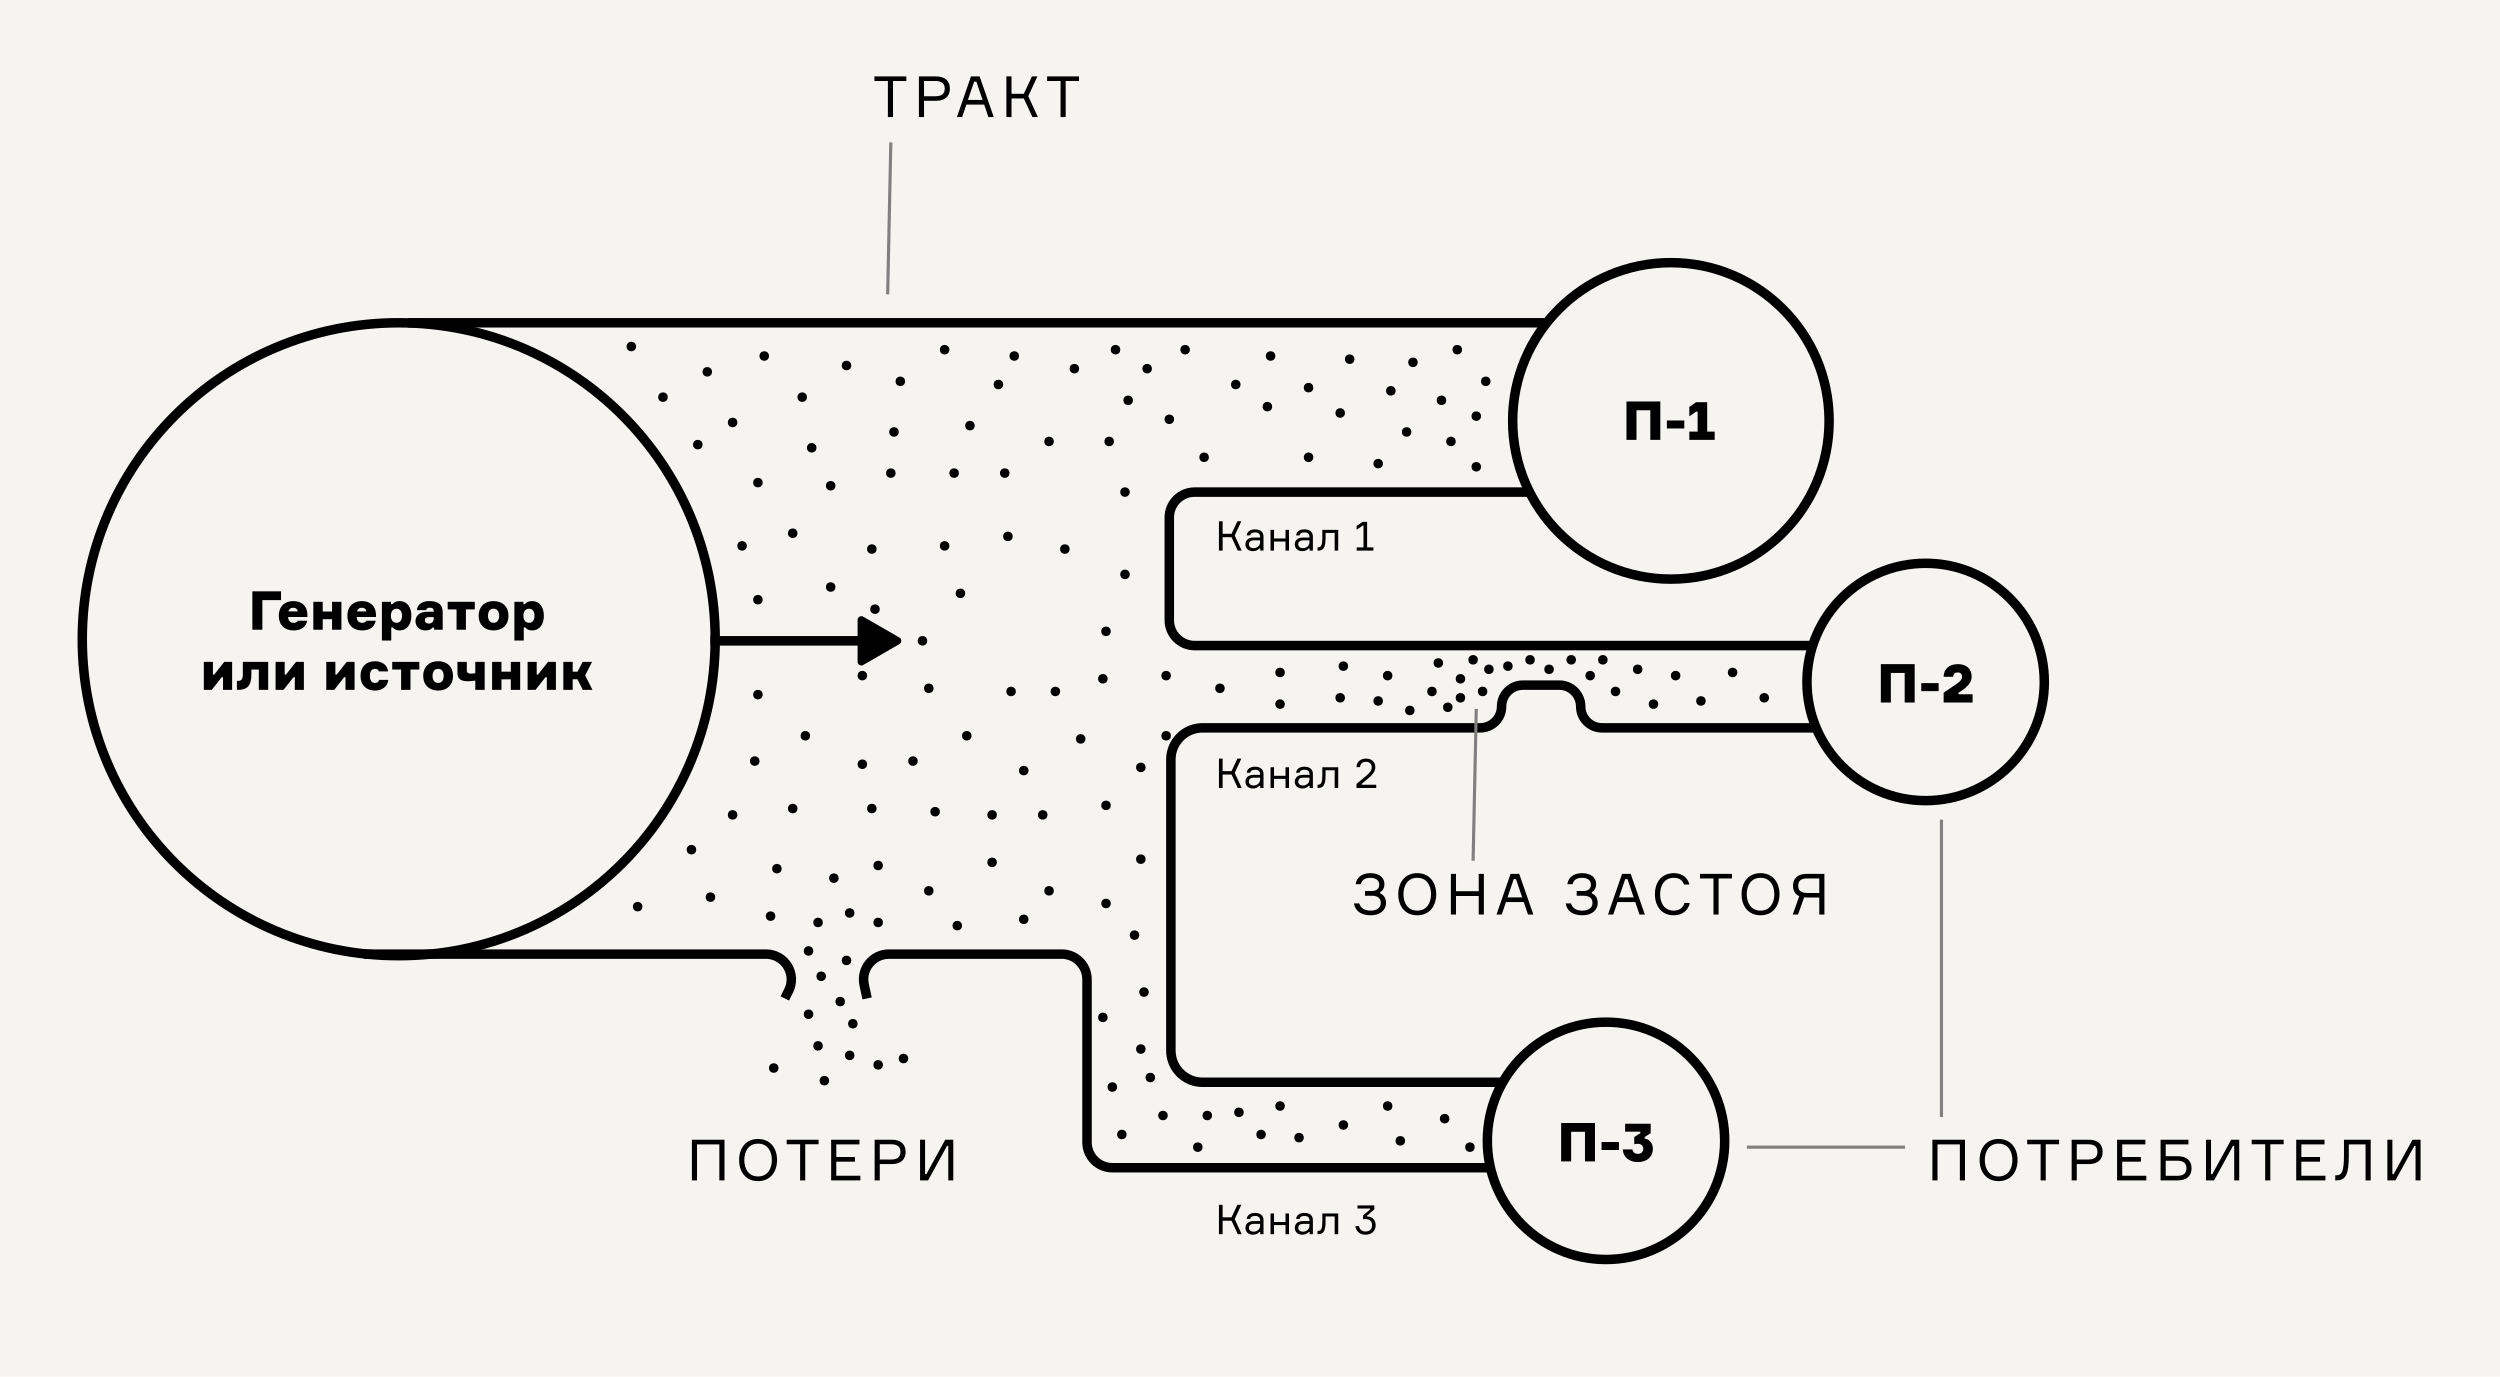 <svg width="790" height="435" viewBox="0 0 790 435" fill="none" xmlns="http://www.w3.org/2000/svg">
<rect width="790" height="435" fill="#F5F4F0"/>
<circle cx="126" cy="202" r="100" stroke="black" stroke-width="3" stroke-linejoin="bevel"/>
<path d="M82.906 189.65V199H79.744V186.862H88.805V189.65H82.906ZM94.08 196.144H97.072C96.681 198.065 95.27 199.221 92.737 199.221C89.932 199.221 88.096 197.487 88.096 194.58C88.096 191.69 89.898 189.939 92.669 189.939C95.474 189.939 97.14 191.639 97.14 194.291V194.971H91.02C91.139 196.178 91.683 196.807 92.788 196.807C93.519 196.807 93.893 196.603 94.08 196.144ZM92.669 192.047C91.802 192.047 91.36 192.455 91.139 193.203H94.114C93.961 192.438 93.468 192.047 92.669 192.047ZM107.889 199H104.931V195.668H101.973V199H99.015V190.16H101.973V193.254H104.931V190.16H107.889V199ZM115.745 196.144H118.737C118.346 198.065 116.935 199.221 114.402 199.221C111.597 199.221 109.761 197.487 109.761 194.58C109.761 191.69 111.563 189.939 114.334 189.939C117.139 189.939 118.805 191.639 118.805 194.291V194.971H112.685C112.804 196.178 113.348 196.807 114.453 196.807C115.184 196.807 115.558 196.603 115.745 196.144ZM114.334 192.047C113.467 192.047 113.025 192.455 112.804 193.203H115.779C115.626 192.438 115.133 192.047 114.334 192.047ZM126.324 199.221C125.219 199.221 124.573 198.847 124.114 198.252H123.638V202.4H120.68V190.16H123.536V190.908H124.012C124.488 190.313 125.168 189.939 126.324 189.939C128.636 189.939 129.996 191.877 129.996 194.58C129.996 197.283 128.585 199.221 126.324 199.221ZM125.304 192.353C124.063 192.353 123.519 193.39 123.519 194.58C123.519 195.77 124.063 196.807 125.304 196.807C126.545 196.807 127.038 195.77 127.038 194.58C127.038 193.39 126.545 192.353 125.304 192.353ZM135.677 189.939C138.176 189.939 139.893 190.823 139.893 193.424V199H137.19V198.32H136.714C136.187 198.915 135.524 199.221 134.385 199.221C132.43 199.221 131.291 197.81 131.291 196.246C131.291 194.869 132.328 193.305 135.014 193.305H137.054V193.152C137.054 192.319 136.595 192.03 135.847 192.03C135.099 192.03 134.742 192.319 134.674 192.795H131.75C131.801 191.078 133.416 189.939 135.677 189.939ZM137.054 195.515V194.988H135.626C134.81 194.988 134.249 195.345 134.249 196.008C134.249 196.688 134.708 197.045 135.507 197.045C136.476 197.045 137.054 196.382 137.054 195.515ZM141.466 192.574V190.16H150.034V192.574H147.229V199H144.271V192.574H141.466ZM155.975 189.939C158.814 189.939 160.684 191.724 160.684 194.58C160.684 197.436 158.814 199.221 155.975 199.221C153.153 199.221 151.249 197.436 151.249 194.58C151.249 191.724 153.153 189.939 155.975 189.939ZM155.975 196.807C157.199 196.807 157.726 195.821 157.726 194.58C157.726 193.356 157.199 192.353 155.975 192.353C154.734 192.353 154.207 193.356 154.207 194.58C154.207 195.821 154.734 196.807 155.975 196.807ZM168.193 199.221C167.088 199.221 166.442 198.847 165.983 198.252H165.507V202.4H162.549V190.16H165.405V190.908H165.881C166.357 190.313 167.037 189.939 168.193 189.939C170.505 189.939 171.865 191.877 171.865 194.58C171.865 197.283 170.454 199.221 168.193 199.221ZM167.173 192.353C165.932 192.353 165.388 193.39 165.388 194.58C165.388 195.77 165.932 196.807 167.173 196.807C168.414 196.807 168.907 195.77 168.907 194.58C168.907 193.39 168.414 192.353 167.173 192.353ZM66.908 218H64.409V209.16H67.282V213.172H67.69L70.852 209.16H73.351V218H70.478V213.988H70.07L66.908 218ZM74.865 218V215.161H75.188C76.259 215.161 76.735 214.685 76.735 213.053V209.16H84.742V218H81.784V211.574H79.438V213.172C79.438 216.742 78.044 218 75.188 218H74.865ZM89.586 218H87.087V209.16H89.96V213.172H90.368L93.53 209.16H96.029V218H93.156V213.988H92.748L89.586 218ZM105.606 218H103.107V209.16H105.98V213.172H106.388L109.55 209.16H112.049V218H109.176V213.988H108.768L105.606 218ZM119.802 214.838H122.709C122.522 216.844 120.805 218.221 118.493 218.221C115.756 218.221 113.92 216.487 113.92 213.58C113.92 210.707 115.756 208.939 118.493 208.939C120.788 208.939 122.437 210.214 122.624 212.152H119.717C119.564 211.625 119.156 211.353 118.51 211.353C117.303 211.353 116.878 212.373 116.878 213.58C116.878 214.804 117.32 215.807 118.51 215.807C119.241 215.807 119.717 215.45 119.802 214.838ZM123.943 211.574V209.16H132.511V211.574H129.706V218H126.748V211.574H123.943ZM138.452 208.939C141.291 208.939 143.161 210.724 143.161 213.58C143.161 216.436 141.291 218.221 138.452 218.221C135.63 218.221 133.726 216.436 133.726 213.58C133.726 210.724 135.63 208.939 138.452 208.939ZM138.452 215.807C139.676 215.807 140.203 214.821 140.203 213.58C140.203 212.356 139.676 211.353 138.452 211.353C137.211 211.353 136.684 212.356 136.684 213.58C136.684 214.821 137.211 215.807 138.452 215.807ZM144.55 209.16H147.508V211.778C147.508 212.322 147.661 212.866 148.851 212.866C149.378 212.866 149.786 212.798 150.194 212.713V209.16H153.152V218H150.194V215.059C149.463 215.195 148.511 215.28 147.78 215.28C144.924 215.28 144.55 213.852 144.55 212.475V209.16ZM164.376 218H161.418V214.668H158.46V218H155.502V209.16H158.46V212.254H161.418V209.16H164.376V218ZM169.223 218H166.724V209.16H169.597V213.172H170.005L173.167 209.16H175.666V218H172.793V213.988H172.385L169.223 218ZM184.167 218L182.484 214.651H180.971V218H178.013V209.16H180.971V212.237H182.518L184.099 209.16H187.091L184.915 213.427L187.227 218H184.167Z" fill="black"/>
<circle cx="528" cy="133" r="50" stroke="black" stroke-width="3" stroke-linejoin="bevel"/>
<path d="M513.967 126.862H524.66V139H521.498V129.65H517.129V139H513.967V126.862ZM532.229 135.396H526.738V132.863H532.229V135.396ZM539.472 136.382H541.835V139H533.828V136.382H536.446V130.075H535.97L533.828 131.554V128.596L535.953 127.1H539.472V136.382Z" fill="black"/>
<circle cx="608.5" cy="215.5" r="37.5" stroke="black" stroke-width="3" stroke-linejoin="bevel"/>
<path d="M594.345 209.862H605.038V222H601.876V212.65H597.507V222H594.345V209.862ZM612.606 218.396H607.115V215.863H612.606V218.396ZM623.335 219.382V222H614.189V218.906L618.031 216.288C619.051 215.591 620.003 214.894 620.003 213.857C620.003 212.956 619.459 212.48 618.66 212.48C617.861 212.48 617.266 212.905 617.198 213.874H614.172C614.291 211.307 615.923 209.862 618.762 209.862C621.295 209.862 623.046 211.29 623.046 213.823C623.046 216.22 620.666 217.767 618.898 218.906V219.382H623.335Z" fill="black"/>
<circle cx="507.5" cy="360.5" r="37.5" stroke="black" stroke-width="3" stroke-linejoin="bevel"/>
<path d="M493.32 354.862H504.013V367H500.851V357.65H496.482V367H493.32V354.862ZM511.581 363.396H506.09V360.863H511.581V363.396ZM513.538 355.1H521.613V358.092L519.709 359.299V359.775C521.086 360.013 522.31 361.067 522.31 363.073C522.31 365.589 520.355 367.221 517.55 367.221C514.694 367.221 512.858 365.487 512.807 363.209H515.85C515.986 364.11 516.615 364.62 517.567 364.62C518.655 364.62 519.267 363.94 519.267 363.073C519.267 362.121 518.689 361.441 517.55 361.441C517.057 361.441 516.751 361.492 516.428 361.577V359.299L518.332 358.092V357.616H513.538V355.1Z" fill="black"/>
<path d="M286.404 24.148V25.588H282.192V37H280.572V25.588H276.324V24.148H286.404ZM290.378 24.148H295.814C298.622 24.148 300.17 25.588 300.17 27.982C300.17 30.412 298.622 31.852 295.814 31.852H291.998V37H290.378V24.148ZM291.998 30.412H295.544C297.74 30.412 298.532 29.494 298.532 28C298.532 26.506 297.74 25.588 295.544 25.588H291.998V30.412ZM312.339 37L311.007 33.058H305.373L304.041 37H302.385L306.831 24.148H309.567L314.031 37H312.339ZM307.821 25.804L305.859 31.582H310.503L308.541 25.804H307.821ZM318.021 37V24.148H319.641V29.638H323.529L326.103 24.148H327.813L324.933 30.394L327.975 37H326.265L323.529 31.114H319.641V37H318.021ZM340.968 24.148V25.588H336.756V37H335.136V25.588H330.888V24.148H340.968Z" fill="black"/>
<path d="M218.638 360.148H228.934V373H227.314V361.624H220.258V373H218.638V360.148ZM239.554 359.914C243.46 359.914 245.548 362.884 245.548 366.574C245.548 370.264 243.46 373.234 239.554 373.234C235.63 373.234 233.56 370.264 233.56 366.574C233.56 362.884 235.63 359.914 239.554 359.914ZM239.554 371.758C242.614 371.758 243.91 369.256 243.91 366.574C243.91 363.892 242.614 361.39 239.554 361.39C236.494 361.39 235.198 363.892 235.198 366.574C235.198 369.256 236.494 371.758 239.554 371.758ZM258.668 360.148V361.588H254.456V373H252.836V361.588H248.588V360.148H258.668ZM264.262 371.524H271.876V373H262.642V360.148H271.588V361.624H264.262V365.602H270.166V367.078H264.262V371.524ZM276.384 360.148H281.82C284.628 360.148 286.176 361.588 286.176 363.982C286.176 366.412 284.628 367.852 281.82 367.852H278.004V373H276.384V360.148ZM278.004 366.412H281.55C283.746 366.412 284.538 365.494 284.538 364C284.538 362.506 283.746 361.588 281.55 361.588H278.004V366.412ZM290.742 360.148H292.326V371.038H292.722L298.698 360.148H301.236V373H299.652V362.11H299.256L293.28 373H290.742V360.148Z" fill="black"/>
<path d="M435.838 279.514C435.838 278.128 434.632 277.39 433.048 277.39C431.248 277.39 430.33 278.128 430.042 279.406H428.386C428.674 277.264 430.384 275.914 433.048 275.914C435.982 275.914 437.476 277.48 437.476 279.316C437.476 280.756 436.864 281.512 436.126 281.926V282.322C437.152 282.754 437.98 283.6 437.98 285.382C437.98 287.416 436.306 289.234 433.138 289.234C429.97 289.234 428.224 287.758 427.846 285.472H429.538C429.952 287.002 431.23 287.758 433.156 287.758C435.046 287.758 436.324 286.858 436.324 285.346C436.324 283.978 435.55 283.042 433.39 283.042H431.338V281.566H433.408C435.226 281.566 435.838 280.594 435.838 279.514ZM447.849 275.914C451.755 275.914 453.843 278.884 453.843 282.574C453.843 286.264 451.755 289.234 447.849 289.234C443.925 289.234 441.855 286.264 441.855 282.574C441.855 278.884 443.925 275.914 447.849 275.914ZM447.849 287.758C450.909 287.758 452.205 285.256 452.205 282.574C452.205 279.892 450.909 277.39 447.849 277.39C444.789 277.39 443.493 279.892 443.493 282.574C443.493 285.256 444.789 287.758 447.849 287.758ZM467.28 276.148H468.9V289H467.28V283.132H460.098V289H458.478V276.148H460.098V281.62H467.28V276.148ZM482.847 289L481.515 285.058H475.881L474.549 289H472.893L477.339 276.148H480.075L484.539 289H482.847ZM478.329 277.804L476.367 283.582H481.011L479.049 277.804H478.329ZM502.738 279.514C502.738 278.128 501.532 277.39 499.948 277.39C498.148 277.39 497.23 278.128 496.942 279.406H495.286C495.574 277.264 497.284 275.914 499.948 275.914C502.882 275.914 504.376 277.48 504.376 279.316C504.376 280.756 503.764 281.512 503.026 281.926V282.322C504.052 282.754 504.88 283.6 504.88 285.382C504.88 287.416 503.206 289.234 500.038 289.234C496.87 289.234 495.124 287.758 494.746 285.472H496.438C496.852 287.002 498.13 287.758 500.056 287.758C501.946 287.758 503.224 286.858 503.224 285.346C503.224 283.978 502.45 283.042 500.29 283.042H498.238V281.566H500.308C502.126 281.566 502.738 280.594 502.738 279.514ZM518.08 289L516.748 285.058H511.114L509.782 289H508.126L512.572 276.148H515.308L519.772 289H518.08ZM513.562 277.804L511.6 283.582H516.244L514.282 277.804H513.562ZM532.279 285.346H533.989C533.467 287.632 531.721 289.234 528.895 289.234C525.061 289.234 522.955 286.39 522.955 282.574C522.955 278.758 525.097 275.914 528.913 275.914C531.523 275.914 533.323 277.3 533.845 279.514H532.135C531.649 278.146 530.695 277.39 528.913 277.39C525.925 277.39 524.593 279.856 524.593 282.574C524.593 285.31 525.907 287.758 528.895 287.758C530.695 287.758 531.865 286.84 532.279 285.346ZM547.289 276.148V277.588H543.077V289H541.457V277.588H537.209V276.148H547.289ZM556.328 275.914C560.234 275.914 562.322 278.884 562.322 282.574C562.322 286.264 560.234 289.234 556.328 289.234C552.404 289.234 550.334 286.264 550.334 282.574C550.334 278.884 552.404 275.914 556.328 275.914ZM556.328 287.758C559.388 287.758 560.684 285.256 560.684 282.574C560.684 279.892 559.388 277.39 556.328 277.39C553.268 277.39 551.972 279.892 551.972 282.574C551.972 285.256 553.268 287.758 556.328 287.758ZM570.826 276.148H576.514V289H574.894V283.618H571.15C570.808 283.618 570.448 283.6 570.106 283.564L568.18 289H566.506L568.558 283.186C567.262 282.61 566.596 281.476 566.596 279.892C566.596 277.534 568.108 276.148 570.826 276.148ZM571.06 282.178H574.894V277.588H571.06C568.99 277.588 568.234 278.452 568.234 279.892C568.234 281.314 568.99 282.178 571.06 282.178Z" fill="black"/>
<path d="M610.638 360.148H620.934V373H619.314V361.624H612.258V373H610.638V360.148ZM631.554 359.914C635.46 359.914 637.548 362.884 637.548 366.574C637.548 370.264 635.46 373.234 631.554 373.234C627.63 373.234 625.56 370.264 625.56 366.574C625.56 362.884 627.63 359.914 631.554 359.914ZM631.554 371.758C634.614 371.758 635.91 369.256 635.91 366.574C635.91 363.892 634.614 361.39 631.554 361.39C628.494 361.39 627.198 363.892 627.198 366.574C627.198 369.256 628.494 371.758 631.554 371.758ZM650.668 360.148V361.588H646.456V373H644.836V361.588H640.588V360.148H650.668ZM654.642 360.148H660.078C662.886 360.148 664.434 361.588 664.434 363.982C664.434 366.412 662.886 367.852 660.078 367.852H656.262V373H654.642V360.148ZM656.262 366.412H659.808C662.004 366.412 662.796 365.494 662.796 364C662.796 362.506 662.004 361.588 659.808 361.588H656.262V366.412ZM670.619 371.524H678.233V373H668.999V360.148H677.945V361.624H670.619V365.602H676.523V367.078H670.619V371.524ZM684.362 365.368H688.232C690.986 365.368 692.534 366.79 692.534 369.184C692.534 371.578 690.986 373 688.232 373H682.742V360.148H691.544V361.624H684.362V365.368ZM684.362 371.56H687.962C690.14 371.56 690.914 370.66 690.914 369.166C690.914 367.708 690.14 366.79 687.962 366.79H684.362V371.56ZM697.099 360.148H698.683V371.038H699.079L705.055 360.148H707.593V373H706.009V362.11H705.613L699.637 373H697.099V360.148ZM721.629 360.148V361.588H717.417V373H715.797V361.588H711.549V360.148H721.629ZM727.223 371.524H734.837V373H725.603V360.148H734.549V361.624H727.223V365.602H733.127V367.078H727.223V371.524ZM737.941 371.398H738.283C739.975 371.398 740.695 370.408 740.695 364.864V360.148H749.137V373H747.517V361.624H742.225V365.17C742.225 371.488 741.055 373 738.301 373H737.941V371.398ZM754.406 360.148H755.99V371.038H756.386L762.362 360.148H764.9V373H763.316V362.11H762.92L756.944 373H754.406V360.148Z" fill="black"/>
<path d="M129 102L488 102" stroke="black" stroke-width="3"/>
<path d="M115 301.5H242.056C248.003 301.5 251.871 307.759 249.211 313.078L248 315.5M470.5 369H351.5C347.082 369 343.5 365.418 343.5 361V309.5C343.5 305.082 339.918 301.5 335.5 301.5H280.896C275.803 301.5 272.006 306.196 273.073 311.176L274 315.5" stroke="black" stroke-width="3"/>
<path d="M483.5 155.5H377.5C373.082 155.5 369.5 159.082 369.5 163.5V196C369.5 200.418 373.082 204 377.5 204H572.5" stroke="black" stroke-width="3"/>
<path d="M573.5 230H506.25C502.522 230 499.5 226.978 499.5 223.25V223.25C499.5 219.522 496.478 216.5 492.75 216.5H481.25C477.522 216.5 474.5 219.522 474.5 223.25V223.25C474.5 226.978 471.478 230 467.75 230H380C374.477 230 370 234.477 370 240V332C370 337.523 374.477 342 380 342H474.5" stroke="black" stroke-width="3"/>
<circle cx="223.5" cy="117.5" r="1.5" fill="black"/>
<circle cx="220.5" cy="140.5" r="1.5" fill="black"/>
<circle cx="231.5" cy="133.5" r="1.5" fill="black"/>
<circle cx="253.5" cy="125.5" r="1.5" fill="black"/>
<circle cx="256.5" cy="141.5" r="1.5" fill="black"/>
<circle cx="239.5" cy="152.5" r="1.5" fill="black"/>
<circle cx="234.5" cy="172.5" r="1.5" fill="black"/>
<circle cx="281.5" cy="149.5" r="1.5" fill="black"/>
<circle cx="318.5" cy="169.5" r="1.5" fill="black"/>
<circle cx="276.5" cy="192.5" r="1.5" fill="black"/>
<circle cx="262.5" cy="185.5" r="1.5" fill="black"/>
<circle cx="262.5" cy="153.5" r="1.5" fill="black"/>
<circle cx="277.5" cy="273.5" r="1.5" fill="black"/>
<circle cx="268.5" cy="288.5" r="1.5" fill="black"/>
<circle cx="263.5" cy="277.5" r="1.5" fill="black"/>
<circle cx="258.5" cy="291.5" r="1.5" fill="black"/>
<circle cx="275.5" cy="255.5" r="1.5" fill="black"/>
<circle cx="239.5" cy="189.5" r="1.5" fill="black"/>
<circle cx="250.5" cy="168.5" r="1.5" fill="black"/>
<circle cx="275.5" cy="173.5" r="1.5" fill="black"/>
<circle cx="239.5" cy="219.5" r="1.5" fill="black"/>
<circle cx="254.5" cy="232.5" r="1.5" fill="black"/>
<circle cx="238.5" cy="240.5" r="1.5" fill="black"/>
<circle cx="250.5" cy="255.5" r="1.5" fill="black"/>
<circle cx="231.5" cy="257.5" r="1.5" fill="black"/>
<circle cx="218.5" cy="268.5" r="1.5" fill="black"/>
<circle cx="224.5" cy="283.5" r="1.5" fill="black"/>
<circle cx="245.5" cy="274.5" r="1.5" fill="black"/>
<circle cx="243.5" cy="289.5" r="1.5" fill="black"/>
<circle cx="259.5" cy="308.5" r="1.5" fill="black"/>
<circle cx="265.5" cy="316.5" r="1.5" fill="black"/>
<circle cx="267.5" cy="303.5" r="1.5" fill="black"/>
<circle cx="255.5" cy="300.5" r="1.5" fill="black"/>
<circle cx="277.5" cy="291.5" r="1.5" fill="black"/>
<circle cx="302.5" cy="292.5" r="1.5" fill="black"/>
<circle cx="293.5" cy="281.5" r="1.5" fill="black"/>
<circle cx="295.5" cy="256.5" r="1.5" fill="black"/>
<circle cx="272.5" cy="241.5" r="1.5" fill="black"/>
<circle cx="288.5" cy="240.5" r="1.5" fill="black"/>
<circle cx="272.5" cy="213.5" r="1.5" fill="black"/>
<circle cx="305.5" cy="232.5" r="1.5" fill="black"/>
<circle cx="313.5" cy="257.5" r="1.5" fill="black"/>
<circle cx="313.5" cy="272.5" r="1.5" fill="black"/>
<circle cx="329.5" cy="257.5" r="1.5" fill="black"/>
<circle cx="323.5" cy="243.5" r="1.5" fill="black"/>
<circle cx="349.5" cy="254.5" r="1.5" fill="black"/>
<circle cx="360.5" cy="271.5" r="1.5" fill="black"/>
<circle cx="360.5" cy="242.5" r="1.5" fill="black"/>
<circle cx="331.5" cy="281.5" r="1.5" fill="black"/>
<circle cx="323.5" cy="290.5" r="1.5" fill="black"/>
<circle cx="349.5" cy="285.5" r="1.5" fill="black"/>
<circle cx="391.5" cy="351.5" r="1.5" fill="black"/>
<circle cx="381.5" cy="352.5" r="1.5" fill="black"/>
<circle cx="398.5" cy="358.5" r="1.5" fill="black"/>
<circle cx="404.5" cy="349.5" r="1.5" fill="black"/>
<circle cx="424.5" cy="355.5" r="1.5" fill="black"/>
<circle cx="410.5" cy="359.5" r="1.5" fill="black"/>
<circle cx="438.5" cy="349.5" r="1.5" fill="black"/>
<circle cx="442.5" cy="360.5" r="1.5" fill="black"/>
<circle cx="456.5" cy="353.5" r="1.5" fill="black"/>
<circle cx="464.5" cy="362.5" r="1.5" fill="black"/>
<circle cx="255.5" cy="320.5" r="1.5" fill="black"/>
<circle cx="258.5" cy="330.5" r="1.5" fill="black"/>
<circle cx="269.5" cy="323.5" r="1.5" fill="black"/>
<circle cx="268.5" cy="333.5" r="1.5" fill="black"/>
<circle cx="277.5" cy="336.5" r="1.5" fill="black"/>
<circle cx="285.5" cy="334.5" r="1.5" fill="black"/>
<circle cx="260.5" cy="341.5" r="1.5" fill="black"/>
<circle cx="244.5" cy="337.5" r="1.5" fill="black"/>
<circle cx="201.5" cy="286.5" r="1.5" fill="black"/>
<circle cx="298.5" cy="172.5" r="1.5" fill="black"/>
<circle cx="438.5" cy="213.5" r="1.5" fill="black"/>
<circle cx="404.5" cy="222.5" r="1.5" fill="black"/>
<circle cx="368.5" cy="213.5" r="1.5" fill="black"/>
<circle cx="348.5" cy="214.5" r="1.5" fill="black"/>
<circle cx="319.5" cy="218.5" r="1.5" fill="black"/>
<circle cx="291.5" cy="202.5" r="1.5" fill="black"/>
<circle cx="293.5" cy="217.5" r="1.5" fill="black"/>
<circle cx="241.5" cy="112.5" r="1.5" fill="black"/>
<circle cx="267.5" cy="115.5" r="1.5" fill="black"/>
<circle cx="282.5" cy="136.5" r="1.5" fill="black"/>
<circle cx="284.5" cy="120.5" r="1.5" fill="black"/>
<circle cx="298.5" cy="110.5" r="1.5" fill="black"/>
<circle cx="320.5" cy="112.5" r="1.5" fill="black"/>
<circle cx="352.5" cy="110.5" r="1.5" fill="black"/>
<circle cx="374.5" cy="110.5" r="1.5" fill="black"/>
<circle cx="356.5" cy="126.5" r="1.5" fill="black"/>
<circle cx="362.5" cy="116.5" r="1.5" fill="black"/>
<circle cx="315.5" cy="121.5" r="1.5" fill="black"/>
<circle cx="306.5" cy="134.5" r="1.5" fill="black"/>
<circle cx="331.5" cy="139.5" r="1.5" fill="black"/>
<circle cx="301.5" cy="149.5" r="1.5" fill="black"/>
<circle cx="336.5" cy="173.5" r="1.5" fill="black"/>
<circle cx="355.5" cy="155.5" r="1.5" fill="black"/>
<circle cx="355.5" cy="181.5" r="1.5" fill="black"/>
<circle cx="349.5" cy="199.5" r="1.5" fill="black"/>
<circle cx="303.5" cy="187.5" r="1.5" fill="black"/>
<circle cx="461.5" cy="214.5" r="1.5" fill="black"/>
<circle cx="445.5" cy="224.5" r="1.5" fill="black"/>
<circle cx="435.5" cy="221.5" r="1.5" fill="black"/>
<circle cx="476.5" cy="210.5" r="1.5" fill="black"/>
<circle cx="465.5" cy="208.5" r="1.5" fill="black"/>
<circle cx="547.5" cy="212.5" r="1.5" fill="black"/>
<circle cx="537.5" cy="221.5" r="1.5" fill="black"/>
<circle cx="529.5" cy="213.5" r="1.5" fill="black"/>
<circle cx="522.5" cy="222.5" r="1.5" fill="black"/>
<circle cx="517.5" cy="211.5" r="1.5" fill="black"/>
<circle cx="502.5" cy="213.5" r="1.5" fill="black"/>
<circle cx="317.5" cy="149.5" r="1.5" fill="black"/>
<circle cx="339.5" cy="116.5" r="1.5" fill="black"/>
<circle cx="350.5" cy="139.5" r="1.5" fill="black"/>
<path d="M226 201H224.5V204H226V201ZM271 209.16C271 209.989 272.015 210.574 272.732 210.16L284.268 203.5C284.985 203.086 284.985 201.914 284.268 201.5L272.732 194.84C272.015 194.426 271 195.011 271 195.84V209.16ZM226 204H272.5V201H226V204Z" fill="black"/>
<circle cx="385.5" cy="217.5" r="1.5" fill="black"/>
<circle cx="404.5" cy="212.5" r="1.5" fill="black"/>
<circle cx="368.5" cy="232.5" r="1.5" fill="black"/>
<circle cx="333.5" cy="218.5" r="1.5" fill="black"/>
<circle cx="341.5" cy="233.5" r="1.5" fill="black"/>
<circle cx="452.5" cy="218.5" r="1.5" fill="black"/>
<circle cx="423.5" cy="220.5" r="1.5" fill="black"/>
<circle cx="461.5" cy="220.5" r="1.5" fill="black"/>
<circle cx="468.5" cy="218.5" r="1.5" fill="black"/>
<circle cx="483.5" cy="208.5" r="1.5" fill="black"/>
<circle cx="470.5" cy="211.5" r="1.5" fill="black"/>
<circle cx="454.5" cy="209.5" r="1.5" fill="black"/>
<circle cx="424.5" cy="210.5" r="1.5" fill="black"/>
<circle cx="496.5" cy="208.5" r="1.5" fill="black"/>
<circle cx="510.5" cy="218.5" r="1.5" fill="black"/>
<circle cx="506.5" cy="208.5" r="1.5" fill="black"/>
<circle cx="457.5" cy="223.5" r="1.5" fill="black"/>
<circle cx="369.5" cy="132.5" r="1.5" fill="black"/>
<circle cx="380.5" cy="144.5" r="1.5" fill="black"/>
<circle cx="489.5" cy="211.5" r="1.5" fill="black"/>
<circle cx="400.5" cy="128.5" r="1.5" fill="black"/>
<circle cx="557.5" cy="220.5" r="1.5" fill="black"/>
<circle cx="401.5" cy="112.5" r="1.5" fill="black"/>
<circle cx="413.5" cy="122.5" r="1.5" fill="black"/>
<circle cx="426.5" cy="113.5" r="1.5" fill="black"/>
<circle cx="423.5" cy="130.5" r="1.5" fill="black"/>
<circle cx="435.5" cy="146.5" r="1.5" fill="black"/>
<circle cx="439.5" cy="123.5" r="1.5" fill="black"/>
<circle cx="444.5" cy="136.5" r="1.5" fill="black"/>
<circle cx="446.5" cy="114.5" r="1.5" fill="black"/>
<circle cx="460.5" cy="110.5" r="1.5" fill="black"/>
<circle cx="455.5" cy="126.5" r="1.5" fill="black"/>
<circle cx="469.5" cy="120.5" r="1.5" fill="black"/>
<circle cx="458.5" cy="139.5" r="1.5" fill="black"/>
<circle cx="466.5" cy="131.5" r="1.5" fill="black"/>
<circle cx="466.5" cy="147.5" r="1.5" fill="black"/>
<circle cx="413.5" cy="144.5" r="1.5" fill="black"/>
<circle cx="390.5" cy="121.5" r="1.5" fill="black"/>
<circle cx="199.5" cy="109.5" r="1.5" fill="black"/>
<circle cx="209.5" cy="125.5" r="1.5" fill="black"/>
<path d="M385.183 174V164.718H386.353V168.683H389.161L391.02 164.718H392.255L390.175 169.229L392.372 174H391.137L389.161 169.749H386.353V174H385.183ZM398.232 174V173.311H397.946C397.543 173.818 396.841 174.169 395.905 174.169C394.397 174.169 393.552 173.155 393.552 172.037C393.552 170.984 394.241 169.866 396.061 169.866H398.193V169.606C398.193 168.813 397.738 168.241 396.594 168.241C395.619 168.241 395.125 168.618 395.073 169.19H393.968C394.059 167.981 395.099 167.279 396.568 167.279C398.219 167.279 399.272 168.072 399.272 169.541V174H398.232ZM396.178 173.207C397.27 173.207 398.193 172.388 398.193 171.348V170.75H396.23C395.151 170.75 394.657 171.218 394.657 171.998C394.657 172.739 395.203 173.207 396.178 173.207ZM407.327 174H406.222V171.114H402.595V174H401.49V167.448H402.595V170.152H406.222V167.448H407.327V174ZM413.831 174V173.311H413.545C413.142 173.818 412.44 174.169 411.504 174.169C409.996 174.169 409.151 173.155 409.151 172.037C409.151 170.984 409.84 169.866 411.66 169.866H413.792V169.606C413.792 168.813 413.337 168.241 412.193 168.241C411.218 168.241 410.724 168.618 410.672 169.19H409.567C409.658 167.981 410.698 167.279 412.167 167.279C413.818 167.279 414.871 168.072 414.871 169.541V174H413.831ZM411.777 173.207C412.869 173.207 413.792 172.388 413.792 171.348V170.75H411.829C410.75 170.75 410.256 171.218 410.256 171.998C410.256 172.739 410.802 173.207 411.777 173.207ZM416.348 174V172.96H416.569C417.453 172.96 417.856 172.31 417.856 169.983V167.448H422.874V174H421.756V168.41H418.883V170.009C418.883 173.025 418.181 174 416.569 174H416.348ZM428.708 174V172.986H430.866V166.096H430.606L428.695 167.383V166.187L430.593 164.9H432.01V172.986H433.999V174H428.708Z" fill="black"/>
<path d="M385.183 249V239.718H386.353V243.683H389.161L391.02 239.718H392.255L390.175 244.229L392.372 249H391.137L389.161 244.749H386.353V249H385.183ZM398.232 249V248.311H397.946C397.543 248.818 396.841 249.169 395.905 249.169C394.397 249.169 393.552 248.155 393.552 247.037C393.552 245.984 394.241 244.866 396.061 244.866H398.193V244.606C398.193 243.813 397.738 243.241 396.594 243.241C395.619 243.241 395.125 243.618 395.073 244.19H393.968C394.059 242.981 395.099 242.279 396.568 242.279C398.219 242.279 399.272 243.072 399.272 244.541V249H398.232ZM396.178 248.207C397.27 248.207 398.193 247.388 398.193 246.348V245.75H396.23C395.151 245.75 394.657 246.218 394.657 246.998C394.657 247.739 395.203 248.207 396.178 248.207ZM407.327 249H406.222V246.114H402.595V249H401.49V242.448H402.595V245.152H406.222V242.448H407.327V249ZM413.831 249V248.311H413.545C413.142 248.818 412.44 249.169 411.504 249.169C409.996 249.169 409.151 248.155 409.151 247.037C409.151 245.984 409.84 244.866 411.66 244.866H413.792V244.606C413.792 243.813 413.337 243.241 412.193 243.241C411.218 243.241 410.724 243.618 410.672 244.19H409.567C409.658 242.981 410.698 242.279 412.167 242.279C413.818 242.279 414.871 243.072 414.871 244.541V249H413.831ZM411.777 248.207C412.869 248.207 413.792 247.388 413.792 246.348V245.75H411.829C410.75 245.75 410.256 246.218 410.256 246.998C410.256 247.739 410.802 248.207 411.777 248.207ZM416.348 249V247.96H416.569C417.453 247.96 417.856 247.31 417.856 244.983V242.448H422.874V249H421.756V243.41H418.883V245.009C418.883 248.025 418.181 249 416.569 249H416.348ZM429.774 242.409H428.63C428.734 240.589 430.047 239.718 431.659 239.718C433.362 239.718 434.61 240.667 434.61 242.487C434.61 243.722 433.674 244.879 432.595 245.776L430.307 247.7V247.986H434.896V249H428.643V247.713L429.982 246.621C430.71 246.036 431.568 245.308 432.049 244.866C432.673 244.307 433.466 243.566 433.466 242.487C433.466 241.343 432.738 240.732 431.633 240.732C430.606 240.732 429.891 241.265 429.774 242.409Z" fill="black"/>
<path d="M385.183 390V380.718H386.353V384.683H389.161L391.02 380.718H392.255L390.175 385.229L392.372 390H391.137L389.161 385.749H386.353V390H385.183ZM398.232 390V389.311H397.946C397.543 389.818 396.841 390.169 395.905 390.169C394.397 390.169 393.552 389.155 393.552 388.037C393.552 386.984 394.241 385.866 396.061 385.866H398.193V385.606C398.193 384.813 397.738 384.241 396.594 384.241C395.619 384.241 395.125 384.618 395.073 385.19H393.968C394.059 383.981 395.099 383.279 396.568 383.279C398.219 383.279 399.272 384.072 399.272 385.541V390H398.232ZM396.178 389.207C397.27 389.207 398.193 388.388 398.193 387.348V386.75H396.23C395.151 386.75 394.657 387.218 394.657 387.998C394.657 388.739 395.203 389.207 396.178 389.207ZM407.327 390H406.222V387.114H402.595V390H401.49V383.448H402.595V386.152H406.222V383.448H407.327V390ZM413.831 390V389.311H413.545C413.142 389.818 412.44 390.169 411.504 390.169C409.996 390.169 409.151 389.155 409.151 388.037C409.151 386.984 409.84 385.866 411.66 385.866H413.792V385.606C413.792 384.813 413.337 384.241 412.193 384.241C411.218 384.241 410.724 384.618 410.672 385.19H409.567C409.658 383.981 410.698 383.279 412.167 383.279C413.818 383.279 414.871 384.072 414.871 385.541V390H413.831ZM411.777 389.207C412.869 389.207 413.792 388.388 413.792 387.348V386.75H411.829C410.75 386.75 410.256 387.218 410.256 387.998C410.256 388.739 410.802 389.207 411.777 389.207ZM416.348 390V388.96H416.569C417.453 388.96 417.856 388.31 417.856 385.983V383.448H422.874V390H421.756V384.41H418.883V386.009C418.883 389.025 418.181 390 416.569 390H416.348ZM428.968 380.9H434.285V382.174L432.01 384.124V384.397C433.57 384.436 434.714 385.411 434.714 387.166C434.714 389.051 433.362 390.169 431.503 390.169C429.657 390.169 428.422 388.999 428.318 387.452H429.462C429.566 388.492 430.411 389.155 431.503 389.155C432.751 389.155 433.57 388.414 433.57 387.166C433.57 385.97 432.855 385.229 431.516 385.229C431.191 385.229 430.931 385.255 430.723 385.307V384.098L432.946 382.174V381.888H428.968V380.9Z" fill="black"/>
<circle cx="348.5" cy="321.5" r="1.5" fill="black"/>
<circle cx="361.5" cy="313.5" r="1.5" fill="black"/>
<circle cx="351.5" cy="343.5" r="1.5" fill="black"/>
<circle cx="378.5" cy="362.5" r="1.5" fill="black"/>
<circle cx="354.5" cy="358.5" r="1.5" fill="black"/>
<circle cx="363.5" cy="340.5" r="1.5" fill="black"/>
<circle cx="360.5" cy="331.5" r="1.5" fill="black"/>
<circle cx="367.5" cy="352.5" r="1.5" fill="black"/>
<circle cx="358.5" cy="295.5" r="1.5" fill="black"/>
<line x1="552" y1="362.5" x2="602" y2="362.5" stroke="#808080"/>
<line x1="613.5" y1="259" x2="613.5" y2="353" stroke="#808080"/>
<line x1="466.5" y1="224" x2="465.5" y2="272" stroke="#808080"/>
<line x1="281.5" y1="45" x2="280.5" y2="93" stroke="#808080"/>
</svg>
